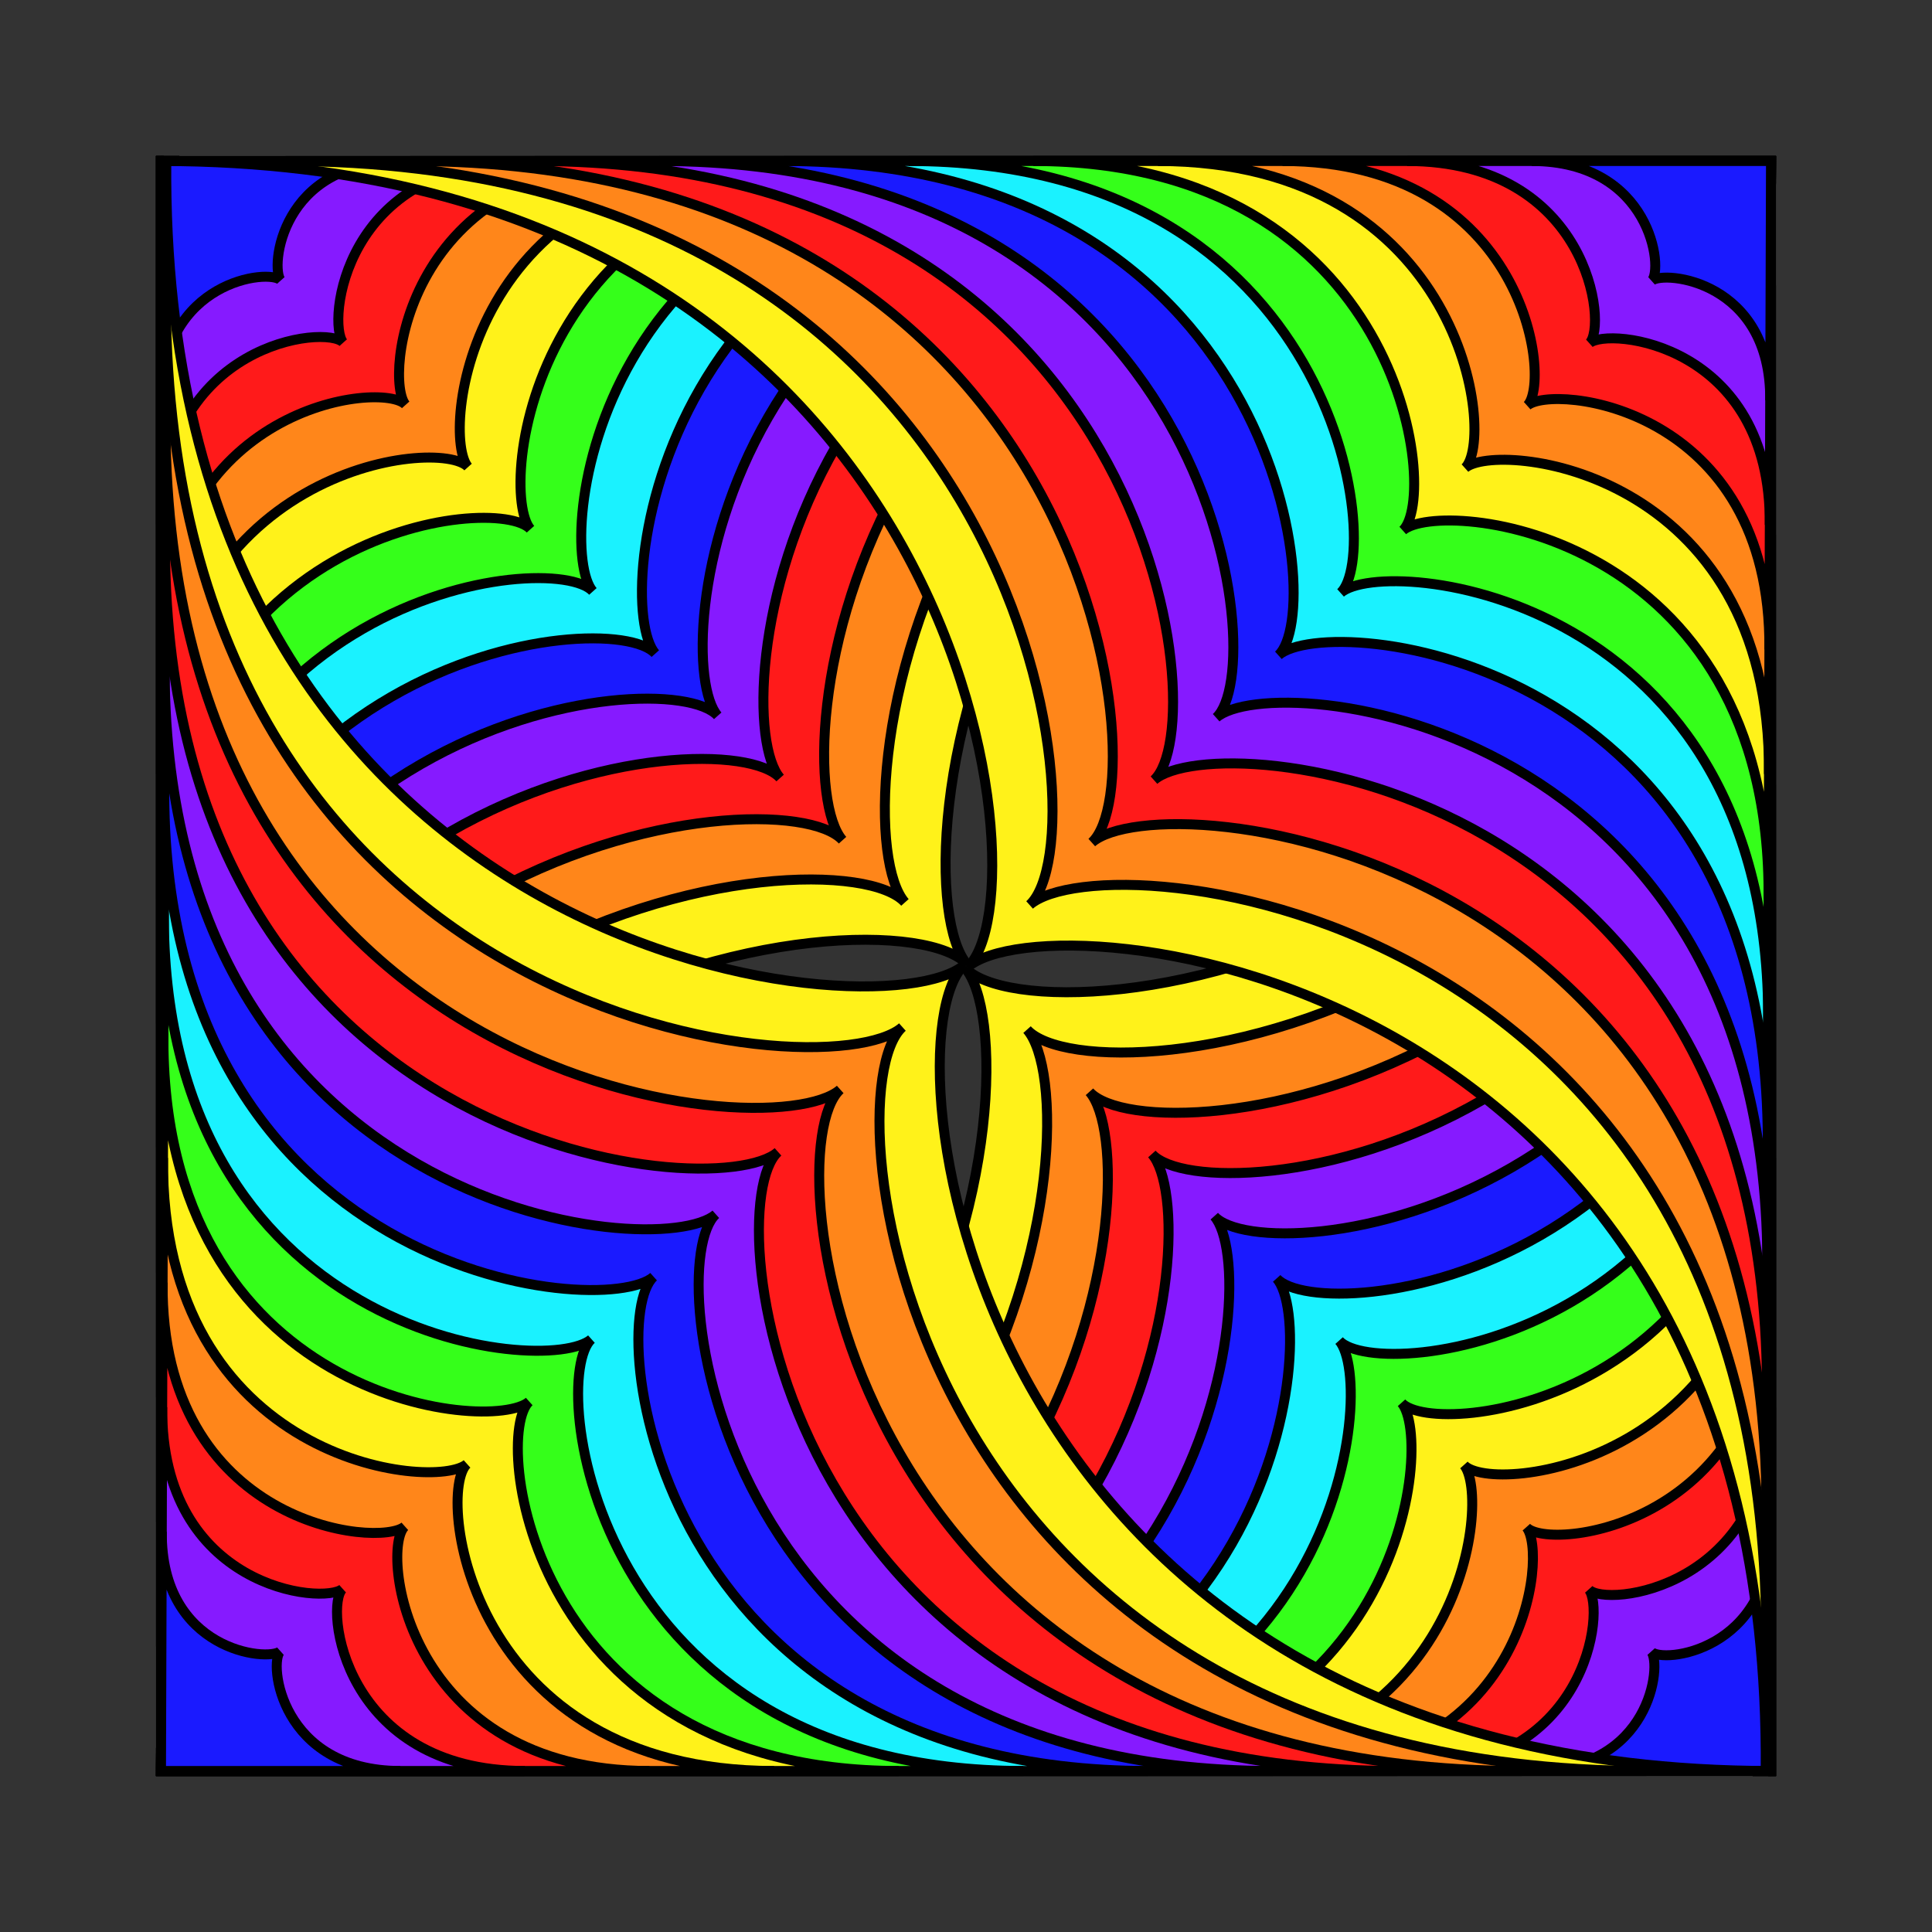 <svg:svg xmlns:dc="http://purl.org/dc/elements/1.1/" xmlns:ns1="http://sodipodi.sourceforge.net/DTD/sodipodi-0.dtd" xmlns:ns2="http://www.inkscape.org/namespaces/inkscape" xmlns:ns4="http://creativecommons.org/ns#" xmlns:rdf="http://www.w3.org/1999/02/22-rdf-syntax-ns#" xmlns:svg="http://www.w3.org/2000/svg" height="775.2" id="svg3850" version="1.1" viewBox="-5.1 107.4 775.2 775.2" width="775.2" ns1:docname="Square_rainbow-effects2.svg" ns2:version="0.48.5 r10040">
    <svg:rect x="-5.1" y="107.4" width="775.2" height="775.2" fill="#333333" stroke="none"/>
    <svg:defs id="defs3852" />
    <ns1:namedview bordercolor="#666666" borderopacity="1.0" id="base" pagecolor="#ffffff" showgrid="false" showguides="true" ns2:current-layer="layer1" ns2:cx="317.7124" ns2:cy="387.24114" ns2:document-units="px" ns2:guide-bbox="true" ns2:pageopacity="0.0" ns2:pageshadow="2" ns2:window-height="1116" ns2:window-maximized="1" ns2:window-width="1600" ns2:window-x="-4" ns2:window-y="-3" ns2:zoom="0.87979798">
        <ns1:guide id="guide4387" orientation="0,1" position="-43.192,495.568" />
        <ns1:guide id="guide4389" orientation="1,0" position="383.042,734.259" />
        <ns1:guide id="guide4391" orientation="-0.707,0.707" position="429.644,543.307" />
        <ns1:guide id="guide4393" orientation="0.707,0.707" position="416.005,461.47" />
    </ns1:namedview>
    <svg:g id="layer1" transform="translate(0,-62.362)" ns2:groupmode="layer" ns2:label="Layer 1">
        <svg:g id="g5026">
            <svg:g id="g4979">
                <svg:g id="g4939">
                    <svg:path d="m 59.5,234.362 l 646,2.125 C 383.04,233.796 353.813,523.744 383.04,556.796 c -29.434,-32.583 -323.182,0 -323.54,323.567 z" id="rect4366" style="color:black;fill:#fff21a;stroke:black;stroke-width:4;stroke-linecap:round;stroke-linejoin:miter;stroke-miterlimit:4;stroke-opacity:1;stroke-dasharray:none;stroke-dashoffset:0;marker:none;visibility:visible;display:inline;overflow:visible;enable-background:accumulate;fill-opacity:1" ns1:nodetypes="ccccc" ns2:connector-curvature="0" />
                    <svg:path d="m 59.5,234.362 l 596,1.961 C 357.998,233.84 331.034,501.346 357.998,531.839 c -27.156,-30.061 -298.168,0 -298.498,298.523 z" id="path4824" style="color:black;fill:#ff861a;stroke:black;stroke-width:4;stroke-linecap:round;stroke-linejoin:miter;stroke-miterlimit:4;stroke-opacity:1;stroke-dasharray:none;stroke-dashoffset:0;marker:none;visibility:visible;display:inline;overflow:visible;enable-background:accumulate;fill-opacity:1" ns1:nodetypes="ccccc" ns2:connector-curvature="0" />
                    <svg:path d="m 59.5,234.362 l 546,1.796 C 332.957,233.884 308.254,478.948 332.957,506.883 c -24.878,-27.539 -273.153,0 -273.457,273.479 z" id="path4826" style="color:black;fill:#ff1a1a;stroke:black;stroke-width:4;stroke-linecap:round;stroke-linejoin:miter;stroke-miterlimit:4;stroke-opacity:1;stroke-dasharray:none;stroke-dashoffset:0;marker:none;visibility:visible;display:inline;overflow:visible;enable-background:accumulate;fill-opacity:1" ns1:nodetypes="ccccc" ns2:connector-curvature="0" />
                    <svg:path d="m 59.5,234.362 l 496,1.632 C 307.915,233.928 285.474,456.55 307.915,481.927 c -22.6,-25.018 -248.139,0 -248.415,248.435 z" id="path4828" style="color:black;fill:#861aff;stroke:black;stroke-width:4;stroke-linecap:round;stroke-linejoin:miter;stroke-miterlimit:4;stroke-opacity:1;stroke-dasharray:none;stroke-dashoffset:0;marker:none;visibility:visible;display:inline;overflow:visible;enable-background:accumulate;fill-opacity:1" ns1:nodetypes="ccccc" ns2:connector-curvature="0" />
                    <svg:path d="m 59.5,234.362 l 446,1.467 C 282.873,233.971 262.695,434.152 282.873,456.971 c -20.321,-22.496 -223.125,0 -223.373,223.391 z" id="path4830" style="color:black;fill:#1a1aff;stroke:black;stroke-width:4;stroke-linecap:round;stroke-linejoin:miter;stroke-miterlimit:4;stroke-opacity:1;stroke-dasharray:none;stroke-dashoffset:0;marker:none;visibility:visible;display:inline;overflow:visible;enable-background:accumulate;fill-opacity:1" ns1:nodetypes="ccccc" ns2:connector-curvature="0" />
                    <svg:path d="m 59.5,234.362 l 396,1.303 C 257.831,234.015 239.915,411.754 257.831,432.015 c -18.043,-19.974 -198.111,0 -198.331,198.347 z" id="path4832" style="color:black;fill:#1af2ff;stroke:black;stroke-width:4;stroke-linecap:round;stroke-linejoin:miter;stroke-miterlimit:4;stroke-opacity:1;stroke-dasharray:none;stroke-dashoffset:0;marker:none;visibility:visible;display:inline;overflow:visible;enable-background:accumulate;fill-opacity:1" ns1:nodetypes="ccccc" ns2:connector-curvature="0" />
                    <svg:path d="m 59.5,234.362 l 346,1.138 C 232.789,234.059 217.135,389.356 232.789,407.059 c -15.765,-17.452 -173.097,0 -173.289,173.303 z" id="path4834" style="color:black;fill:#35ff1a;stroke:black;stroke-width:4;stroke-linecap:round;stroke-linejoin:miter;stroke-miterlimit:4;stroke-opacity:1;stroke-dasharray:none;stroke-dashoffset:0;marker:none;visibility:visible;display:inline;overflow:visible;enable-background:accumulate;fill-opacity:1" ns1:nodetypes="ccccc" ns2:connector-curvature="0" />
                    <svg:path d="m 59.5,234.362 l 296,0.974 C 207.747,234.103 194.356,366.958 207.747,382.103 c -13.487,-14.93 -148.083,0 -148.247,148.26 z" id="path4836" style="color:black;fill:#fff21a;stroke:black;stroke-width:4;stroke-linecap:round;stroke-linejoin:miter;stroke-miterlimit:4;stroke-opacity:1;stroke-dasharray:none;stroke-dashoffset:0;marker:none;visibility:visible;display:inline;overflow:visible;enable-background:accumulate;fill-opacity:1" ns1:nodetypes="ccccc" ns2:connector-curvature="0" />
                    <svg:path d="m 59.5,234.362 l 246,0.809 C 182.706,234.147 171.576,344.56 182.706,357.146 c -11.209,-12.408 -123.069,0 -123.206,123.216 z" id="path4838" style="color:black;fill:#ff861a;stroke:black;stroke-width:4;stroke-linecap:round;stroke-linejoin:miter;stroke-miterlimit:4;stroke-opacity:1;stroke-dasharray:none;stroke-dashoffset:0;marker:none;visibility:visible;display:inline;overflow:visible;enable-background:accumulate;fill-opacity:1" ns1:nodetypes="ccccc" ns2:connector-curvature="0" />
                    <svg:path d="m 59.5,234.362 l 196,0.645 c -97.836,-0.816 -106.704,87.155 -97.836,97.183 c -8.93,-9.886 -98.055,0 -98.164,98.172 z" id="path4840" style="color:black;fill:#ff1a1a;stroke:black;stroke-width:4;stroke-linecap:round;stroke-linejoin:miter;stroke-miterlimit:4;stroke-opacity:1;stroke-dasharray:none;stroke-dashoffset:0;marker:none;visibility:visible;display:inline;overflow:visible;enable-background:accumulate;fill-opacity:1" ns1:nodetypes="ccccc" ns2:connector-curvature="0" />
                    <svg:path d="m 59.5,234.362 l 146,0.48 c -72.878,-0.608 -79.483,64.922 -72.878,72.392 c -6.652,-7.364 -73.041,0 -73.122,73.128 z" id="path4842" style="color:black;fill:#861aff;stroke:black;stroke-width:4;stroke-linecap:round;stroke-linejoin:miter;stroke-miterlimit:4;stroke-opacity:1;stroke-dasharray:none;stroke-dashoffset:0;marker:none;visibility:visible;display:inline;overflow:visible;enable-background:accumulate;fill-opacity:1" ns1:nodetypes="ccccc" ns2:connector-curvature="0" />
                    <svg:path d="m 59.5,234.362 l 96,0.316 c -47.92,-0.4 -52.263,42.688 -47.92,47.6 c -4.374,-4.842 -48.027,0 -48.08,48.084 z" id="path4844" style="color:black;fill:#1a1aff;stroke:black;stroke-width:4;stroke-linecap:round;stroke-linejoin:miter;stroke-miterlimit:4;stroke-opacity:1;stroke-dasharray:none;stroke-dashoffset:0;marker:none;visibility:visible;display:inline;overflow:visible;enable-background:accumulate;fill-opacity:1" ns1:nodetypes="ccccc" ns2:connector-curvature="0" />
                </svg:g>
                <svg:g id="g4953" transform="matrix(-1,0,0,-1,765,1114.724)">
                    <svg:path d="m 59.5,234.362 l 646,2.125 C 383.04,233.796 353.813,523.744 383.04,556.796 c -29.434,-32.583 -323.182,0 -323.54,323.567 z" id="path4955" style="color:black;fill:#fff21a;fill-opacity:1;stroke:black;stroke-width:4;stroke-linecap:round;stroke-linejoin:miter;stroke-miterlimit:4;stroke-opacity:1;stroke-dasharray:none;stroke-dashoffset:0;marker:none;visibility:visible;display:inline;overflow:visible;enable-background:accumulate" ns1:nodetypes="ccccc" ns2:connector-curvature="0" />
                    <svg:path d="m 59.5,234.362 l 596,1.961 C 357.998,233.84 331.034,501.346 357.998,531.839 c -27.156,-30.061 -298.168,0 -298.498,298.523 z" id="path4957" style="color:black;fill:#ff861a;fill-opacity:1;stroke:black;stroke-width:4;stroke-linecap:round;stroke-linejoin:miter;stroke-miterlimit:4;stroke-opacity:1;stroke-dasharray:none;stroke-dashoffset:0;marker:none;visibility:visible;display:inline;overflow:visible;enable-background:accumulate" ns1:nodetypes="ccccc" ns2:connector-curvature="0" />
                    <svg:path d="m 59.5,234.362 l 546,1.796 C 332.957,233.884 308.254,478.948 332.957,506.883 c -24.878,-27.539 -273.153,0 -273.457,273.479 z" id="path4959" style="color:black;fill:#ff1a1a;fill-opacity:1;stroke:black;stroke-width:4;stroke-linecap:round;stroke-linejoin:miter;stroke-miterlimit:4;stroke-opacity:1;stroke-dasharray:none;stroke-dashoffset:0;marker:none;visibility:visible;display:inline;overflow:visible;enable-background:accumulate" ns1:nodetypes="ccccc" ns2:connector-curvature="0" />
                    <svg:path d="m 59.5,234.362 l 496,1.632 C 307.915,233.928 285.474,456.55 307.915,481.927 c -22.6,-25.018 -248.139,0 -248.415,248.435 z" id="path4961" style="color:black;fill:#861aff;fill-opacity:1;stroke:black;stroke-width:4;stroke-linecap:round;stroke-linejoin:miter;stroke-miterlimit:4;stroke-opacity:1;stroke-dasharray:none;stroke-dashoffset:0;marker:none;visibility:visible;display:inline;overflow:visible;enable-background:accumulate" ns1:nodetypes="ccccc" ns2:connector-curvature="0" />
                    <svg:path d="m 59.5,234.362 l 446,1.467 C 282.873,233.971 262.695,434.152 282.873,456.971 c -20.321,-22.496 -223.125,0 -223.373,223.391 z" id="path4963" style="color:black;fill:#1a1aff;fill-opacity:1;stroke:black;stroke-width:4;stroke-linecap:round;stroke-linejoin:miter;stroke-miterlimit:4;stroke-opacity:1;stroke-dasharray:none;stroke-dashoffset:0;marker:none;visibility:visible;display:inline;overflow:visible;enable-background:accumulate" ns1:nodetypes="ccccc" ns2:connector-curvature="0" />
                    <svg:path d="m 59.5,234.362 l 396,1.303 C 257.831,234.015 239.915,411.754 257.831,432.015 c -18.043,-19.974 -198.111,0 -198.331,198.347 z" id="path4965" style="color:black;fill:#1af2ff;fill-opacity:1;stroke:black;stroke-width:4;stroke-linecap:round;stroke-linejoin:miter;stroke-miterlimit:4;stroke-opacity:1;stroke-dasharray:none;stroke-dashoffset:0;marker:none;visibility:visible;display:inline;overflow:visible;enable-background:accumulate" ns1:nodetypes="ccccc" ns2:connector-curvature="0" />
                    <svg:path d="m 59.5,234.362 l 346,1.138 C 232.789,234.059 217.135,389.356 232.789,407.059 c -15.765,-17.452 -173.097,0 -173.289,173.303 z" id="path4967" style="color:black;fill:#35ff1a;fill-opacity:1;stroke:black;stroke-width:4;stroke-linecap:round;stroke-linejoin:miter;stroke-miterlimit:4;stroke-opacity:1;stroke-dasharray:none;stroke-dashoffset:0;marker:none;visibility:visible;display:inline;overflow:visible;enable-background:accumulate" ns1:nodetypes="ccccc" ns2:connector-curvature="0" />
                    <svg:path d="m 59.5,234.362 l 296,0.974 C 207.747,234.103 194.356,366.958 207.747,382.103 c -13.487,-14.93 -148.083,0 -148.247,148.26 z" id="path4969" style="color:black;fill:#fff21a;fill-opacity:1;stroke:black;stroke-width:4;stroke-linecap:round;stroke-linejoin:miter;stroke-miterlimit:4;stroke-opacity:1;stroke-dasharray:none;stroke-dashoffset:0;marker:none;visibility:visible;display:inline;overflow:visible;enable-background:accumulate" ns1:nodetypes="ccccc" ns2:connector-curvature="0" />
                    <svg:path d="m 59.5,234.362 l 246,0.809 C 182.706,234.147 171.576,344.56 182.706,357.146 c -11.209,-12.408 -123.069,0 -123.206,123.216 z" id="path4971" style="color:black;fill:#ff861a;fill-opacity:1;stroke:black;stroke-width:4;stroke-linecap:round;stroke-linejoin:miter;stroke-miterlimit:4;stroke-opacity:1;stroke-dasharray:none;stroke-dashoffset:0;marker:none;visibility:visible;display:inline;overflow:visible;enable-background:accumulate" ns1:nodetypes="ccccc" ns2:connector-curvature="0" />
                    <svg:path d="m 59.5,234.362 l 196,0.645 c -97.836,-0.816 -106.704,87.155 -97.836,97.183 c -8.93,-9.886 -98.055,0 -98.164,98.172 z" id="path4973" style="color:black;fill:#ff1a1a;fill-opacity:1;stroke:black;stroke-width:4;stroke-linecap:round;stroke-linejoin:miter;stroke-miterlimit:4;stroke-opacity:1;stroke-dasharray:none;stroke-dashoffset:0;marker:none;visibility:visible;display:inline;overflow:visible;enable-background:accumulate" ns1:nodetypes="ccccc" ns2:connector-curvature="0" />
                    <svg:path d="m 59.5,234.362 l 146,0.48 c -72.878,-0.608 -79.483,64.922 -72.878,72.392 c -6.652,-7.364 -73.041,0 -73.122,73.128 z" id="path4975" style="color:black;fill:#861aff;fill-opacity:1;stroke:black;stroke-width:4;stroke-linecap:round;stroke-linejoin:miter;stroke-miterlimit:4;stroke-opacity:1;stroke-dasharray:none;stroke-dashoffset:0;marker:none;visibility:visible;display:inline;overflow:visible;enable-background:accumulate" ns1:nodetypes="ccccc" ns2:connector-curvature="0" />
                    <svg:path d="m 59.5,234.362 l 96,0.316 c -47.92,-0.4 -52.263,42.688 -47.92,47.6 c -4.374,-4.842 -48.027,0 -48.08,48.084 z" id="path4977" style="color:black;fill:#1a1aff;fill-opacity:1;stroke:black;stroke-width:4;stroke-linecap:round;stroke-linejoin:miter;stroke-miterlimit:4;stroke-opacity:1;stroke-dasharray:none;stroke-dashoffset:0;marker:none;visibility:visible;display:inline;overflow:visible;enable-background:accumulate" ns1:nodetypes="ccccc" ns2:connector-curvature="0" />
                </svg:g>
            </svg:g>
        </svg:g>
        <svg:g id="g5055" transform="matrix(0,1,-1,0,939.862,174.862)">
            <svg:g id="g5057">
                <svg:g id="g5059">
                    <svg:path d="m 59.5,234.362 l 646,2.125 C 383.04,233.796 353.813,523.744 383.04,556.796 c -29.434,-32.583 -323.182,0 -323.54,323.567 z" id="path5061" style="color:black;fill:#fff21a;fill-opacity:1;stroke:black;stroke-width:4;stroke-linecap:round;stroke-linejoin:miter;stroke-miterlimit:4;stroke-opacity:1;stroke-dasharray:none;stroke-dashoffset:0;marker:none;visibility:visible;display:inline;overflow:visible;enable-background:accumulate" ns1:nodetypes="ccccc" ns2:connector-curvature="0" />
                    <svg:path d="m 59.5,234.362 l 596,1.961 C 357.998,233.84 331.034,501.346 357.998,531.839 c -27.156,-30.061 -298.168,0 -298.498,298.523 z" id="path5063" style="color:black;fill:#ff861a;fill-opacity:1;stroke:black;stroke-width:4;stroke-linecap:round;stroke-linejoin:miter;stroke-miterlimit:4;stroke-opacity:1;stroke-dasharray:none;stroke-dashoffset:0;marker:none;visibility:visible;display:inline;overflow:visible;enable-background:accumulate" ns1:nodetypes="ccccc" ns2:connector-curvature="0" />
                    <svg:path d="m 59.5,234.362 l 546,1.796 C 332.957,233.884 308.254,478.948 332.957,506.883 c -24.878,-27.539 -273.153,0 -273.457,273.479 z" id="path5065" style="color:black;fill:#ff1a1a;fill-opacity:1;stroke:black;stroke-width:4;stroke-linecap:round;stroke-linejoin:miter;stroke-miterlimit:4;stroke-opacity:1;stroke-dasharray:none;stroke-dashoffset:0;marker:none;visibility:visible;display:inline;overflow:visible;enable-background:accumulate" ns1:nodetypes="ccccc" ns2:connector-curvature="0" />
                    <svg:path d="m 59.5,234.362 l 496,1.632 C 307.915,233.928 285.474,456.55 307.915,481.927 c -22.6,-25.018 -248.139,0 -248.415,248.435 z" id="path5067" style="color:black;fill:#861aff;fill-opacity:1;stroke:black;stroke-width:4;stroke-linecap:round;stroke-linejoin:miter;stroke-miterlimit:4;stroke-opacity:1;stroke-dasharray:none;stroke-dashoffset:0;marker:none;visibility:visible;display:inline;overflow:visible;enable-background:accumulate" ns1:nodetypes="ccccc" ns2:connector-curvature="0" />
                    <svg:path d="m 59.5,234.362 l 446,1.467 C 282.873,233.971 262.695,434.152 282.873,456.971 c -20.321,-22.496 -223.125,0 -223.373,223.391 z" id="path5069" style="color:black;fill:#1a1aff;fill-opacity:1;stroke:black;stroke-width:4;stroke-linecap:round;stroke-linejoin:miter;stroke-miterlimit:4;stroke-opacity:1;stroke-dasharray:none;stroke-dashoffset:0;marker:none;visibility:visible;display:inline;overflow:visible;enable-background:accumulate" ns1:nodetypes="ccccc" ns2:connector-curvature="0" />
                    <svg:path d="m 59.5,234.362 l 396,1.303 C 257.831,234.015 239.915,411.754 257.831,432.015 c -18.043,-19.974 -198.111,0 -198.331,198.347 z" id="path5071" style="color:black;fill:#1af2ff;fill-opacity:1;stroke:black;stroke-width:4;stroke-linecap:round;stroke-linejoin:miter;stroke-miterlimit:4;stroke-opacity:1;stroke-dasharray:none;stroke-dashoffset:0;marker:none;visibility:visible;display:inline;overflow:visible;enable-background:accumulate" ns1:nodetypes="ccccc" ns2:connector-curvature="0" />
                    <svg:path d="m 59.5,234.362 l 346,1.138 C 232.789,234.059 217.135,389.356 232.789,407.059 c -15.765,-17.452 -173.097,0 -173.289,173.303 z" id="path5073" style="color:black;fill:#35ff1a;fill-opacity:1;stroke:black;stroke-width:4;stroke-linecap:round;stroke-linejoin:miter;stroke-miterlimit:4;stroke-opacity:1;stroke-dasharray:none;stroke-dashoffset:0;marker:none;visibility:visible;display:inline;overflow:visible;enable-background:accumulate" ns1:nodetypes="ccccc" ns2:connector-curvature="0" />
                    <svg:path d="m 59.5,234.362 l 296,0.974 C 207.747,234.103 194.356,366.958 207.747,382.103 c -13.487,-14.93 -148.083,0 -148.247,148.26 z" id="path5075" style="color:black;fill:#fff21a;fill-opacity:1;stroke:black;stroke-width:4;stroke-linecap:round;stroke-linejoin:miter;stroke-miterlimit:4;stroke-opacity:1;stroke-dasharray:none;stroke-dashoffset:0;marker:none;visibility:visible;display:inline;overflow:visible;enable-background:accumulate" ns1:nodetypes="ccccc" ns2:connector-curvature="0" />
                    <svg:path d="m 59.5,234.362 l 246,0.809 C 182.706,234.147 171.576,344.56 182.706,357.146 c -11.209,-12.408 -123.069,0 -123.206,123.216 z" id="path5077" style="color:black;fill:#ff861a;fill-opacity:1;stroke:black;stroke-width:4;stroke-linecap:round;stroke-linejoin:miter;stroke-miterlimit:4;stroke-opacity:1;stroke-dasharray:none;stroke-dashoffset:0;marker:none;visibility:visible;display:inline;overflow:visible;enable-background:accumulate" ns1:nodetypes="ccccc" ns2:connector-curvature="0" />
                    <svg:path d="m 59.5,234.362 l 196,0.645 c -97.836,-0.816 -106.704,87.155 -97.836,97.183 c -8.93,-9.886 -98.055,0 -98.164,98.172 z" id="path5079" style="color:black;fill:#ff1a1a;fill-opacity:1;stroke:black;stroke-width:4;stroke-linecap:round;stroke-linejoin:miter;stroke-miterlimit:4;stroke-opacity:1;stroke-dasharray:none;stroke-dashoffset:0;marker:none;visibility:visible;display:inline;overflow:visible;enable-background:accumulate" ns1:nodetypes="ccccc" ns2:connector-curvature="0" />
                    <svg:path d="m 59.5,234.362 l 146,0.48 c -72.878,-0.608 -79.483,64.922 -72.878,72.392 c -6.652,-7.364 -73.041,0 -73.122,73.128 z" id="path5081" style="color:black;fill:#861aff;fill-opacity:1;stroke:black;stroke-width:4;stroke-linecap:round;stroke-linejoin:miter;stroke-miterlimit:4;stroke-opacity:1;stroke-dasharray:none;stroke-dashoffset:0;marker:none;visibility:visible;display:inline;overflow:visible;enable-background:accumulate" ns1:nodetypes="ccccc" ns2:connector-curvature="0" />
                    <svg:path d="m 59.5,234.362 l 96,0.316 c -47.92,-0.4 -52.263,42.688 -47.92,47.6 c -4.374,-4.842 -48.027,0 -48.08,48.084 z" id="path5083" style="color:black;fill:#1a1aff;fill-opacity:1;stroke:black;stroke-width:4;stroke-linecap:round;stroke-linejoin:miter;stroke-miterlimit:4;stroke-opacity:1;stroke-dasharray:none;stroke-dashoffset:0;marker:none;visibility:visible;display:inline;overflow:visible;enable-background:accumulate" ns1:nodetypes="ccccc" ns2:connector-curvature="0" />
                </svg:g>
                <svg:g id="g5085" transform="matrix(-1,0,0,-1,765,1114.724)">
                    <svg:path d="m 59.5,234.362 l 646,2.125 C 383.04,233.796 353.813,523.744 383.04,556.796 c -29.434,-32.583 -323.182,0 -323.54,323.567 z" id="path5087" style="color:black;fill:#fff21a;fill-opacity:1;stroke:black;stroke-width:4;stroke-linecap:round;stroke-linejoin:miter;stroke-miterlimit:4;stroke-opacity:1;stroke-dasharray:none;stroke-dashoffset:0;marker:none;visibility:visible;display:inline;overflow:visible;enable-background:accumulate" ns1:nodetypes="ccccc" ns2:connector-curvature="0" />
                    <svg:path d="m 59.5,234.362 l 596,1.961 C 357.998,233.84 331.034,501.346 357.998,531.839 c -27.156,-30.061 -298.168,0 -298.498,298.523 z" id="path5089" style="color:black;fill:#ff861a;fill-opacity:1;stroke:black;stroke-width:4;stroke-linecap:round;stroke-linejoin:miter;stroke-miterlimit:4;stroke-opacity:1;stroke-dasharray:none;stroke-dashoffset:0;marker:none;visibility:visible;display:inline;overflow:visible;enable-background:accumulate" ns1:nodetypes="ccccc" ns2:connector-curvature="0" />
                    <svg:path d="m 59.5,234.362 l 546,1.796 C 332.957,233.884 308.254,478.948 332.957,506.883 c -24.878,-27.539 -273.153,0 -273.457,273.479 z" id="path5091" style="color:black;fill:#ff1a1a;fill-opacity:1;stroke:black;stroke-width:4;stroke-linecap:round;stroke-linejoin:miter;stroke-miterlimit:4;stroke-opacity:1;stroke-dasharray:none;stroke-dashoffset:0;marker:none;visibility:visible;display:inline;overflow:visible;enable-background:accumulate" ns1:nodetypes="ccccc" ns2:connector-curvature="0" />
                    <svg:path d="m 59.5,234.362 l 496,1.632 C 307.915,233.928 285.474,456.55 307.915,481.927 c -22.6,-25.018 -248.139,0 -248.415,248.435 z" id="path5093" style="color:black;fill:#861aff;fill-opacity:1;stroke:black;stroke-width:4;stroke-linecap:round;stroke-linejoin:miter;stroke-miterlimit:4;stroke-opacity:1;stroke-dasharray:none;stroke-dashoffset:0;marker:none;visibility:visible;display:inline;overflow:visible;enable-background:accumulate" ns1:nodetypes="ccccc" ns2:connector-curvature="0" />
                    <svg:path d="m 59.5,234.362 l 446,1.467 C 282.873,233.971 262.695,434.152 282.873,456.971 c -20.321,-22.496 -223.125,0 -223.373,223.391 z" id="path5095" style="color:black;fill:#1a1aff;fill-opacity:1;stroke:black;stroke-width:4;stroke-linecap:round;stroke-linejoin:miter;stroke-miterlimit:4;stroke-opacity:1;stroke-dasharray:none;stroke-dashoffset:0;marker:none;visibility:visible;display:inline;overflow:visible;enable-background:accumulate" ns1:nodetypes="ccccc" ns2:connector-curvature="0" />
                    <svg:path d="m 59.5,234.362 l 396,1.303 C 257.831,234.015 239.915,411.754 257.831,432.015 c -18.043,-19.974 -198.111,0 -198.331,198.347 z" id="path5097" style="color:black;fill:#1af2ff;fill-opacity:1;stroke:black;stroke-width:4;stroke-linecap:round;stroke-linejoin:miter;stroke-miterlimit:4;stroke-opacity:1;stroke-dasharray:none;stroke-dashoffset:0;marker:none;visibility:visible;display:inline;overflow:visible;enable-background:accumulate" ns1:nodetypes="ccccc" ns2:connector-curvature="0" />
                    <svg:path d="m 59.5,234.362 l 346,1.138 C 232.789,234.059 217.135,389.356 232.789,407.059 c -15.765,-17.452 -173.097,0 -173.289,173.303 z" id="path5099" style="color:black;fill:#35ff1a;fill-opacity:1;stroke:black;stroke-width:4;stroke-linecap:round;stroke-linejoin:miter;stroke-miterlimit:4;stroke-opacity:1;stroke-dasharray:none;stroke-dashoffset:0;marker:none;visibility:visible;display:inline;overflow:visible;enable-background:accumulate" ns1:nodetypes="ccccc" ns2:connector-curvature="0" />
                    <svg:path d="m 59.5,234.362 l 296,0.974 C 207.747,234.103 194.356,366.958 207.747,382.103 c -13.487,-14.93 -148.083,0 -148.247,148.26 z" id="path5101" style="color:black;fill:#fff21a;fill-opacity:1;stroke:black;stroke-width:4;stroke-linecap:round;stroke-linejoin:miter;stroke-miterlimit:4;stroke-opacity:1;stroke-dasharray:none;stroke-dashoffset:0;marker:none;visibility:visible;display:inline;overflow:visible;enable-background:accumulate" ns1:nodetypes="ccccc" ns2:connector-curvature="0" />
                    <svg:path d="m 59.5,234.362 l 246,0.809 C 182.706,234.147 171.576,344.56 182.706,357.146 c -11.209,-12.408 -123.069,0 -123.206,123.216 z" id="path5103" style="color:black;fill:#ff861a;fill-opacity:1;stroke:black;stroke-width:4;stroke-linecap:round;stroke-linejoin:miter;stroke-miterlimit:4;stroke-opacity:1;stroke-dasharray:none;stroke-dashoffset:0;marker:none;visibility:visible;display:inline;overflow:visible;enable-background:accumulate" ns1:nodetypes="ccccc" ns2:connector-curvature="0" />
                    <svg:path d="m 59.5,234.362 l 196,0.645 c -97.836,-0.816 -106.704,87.155 -97.836,97.183 c -8.93,-9.886 -98.055,0 -98.164,98.172 z" id="path5105" style="color:black;fill:#ff1a1a;fill-opacity:1;stroke:black;stroke-width:4;stroke-linecap:round;stroke-linejoin:miter;stroke-miterlimit:4;stroke-opacity:1;stroke-dasharray:none;stroke-dashoffset:0;marker:none;visibility:visible;display:inline;overflow:visible;enable-background:accumulate" ns1:nodetypes="ccccc" ns2:connector-curvature="0" />
                    <svg:path d="m 59.5,234.362 l 146,0.48 c -72.878,-0.608 -79.483,64.922 -72.878,72.392 c -6.652,-7.364 -73.041,0 -73.122,73.128 z" id="path5107" style="color:black;fill:#861aff;fill-opacity:1;stroke:black;stroke-width:4;stroke-linecap:round;stroke-linejoin:miter;stroke-miterlimit:4;stroke-opacity:1;stroke-dasharray:none;stroke-dashoffset:0;marker:none;visibility:visible;display:inline;overflow:visible;enable-background:accumulate" ns1:nodetypes="ccccc" ns2:connector-curvature="0" />
                    <svg:path d="m 59.5,234.362 l 96,0.316 c -47.92,-0.4 -52.263,42.688 -47.92,47.6 c -4.374,-4.842 -48.027,0 -48.08,48.084 z" id="path5109" style="color:black;fill:#1a1aff;fill-opacity:1;stroke:black;stroke-width:4;stroke-linecap:round;stroke-linejoin:miter;stroke-miterlimit:4;stroke-opacity:1;stroke-dasharray:none;stroke-dashoffset:0;marker:none;visibility:visible;display:inline;overflow:visible;enable-background:accumulate" ns1:nodetypes="ccccc" ns2:connector-curvature="0" />
                </svg:g>
            </svg:g>
        </svg:g>
    </svg:g>
</svg:svg>